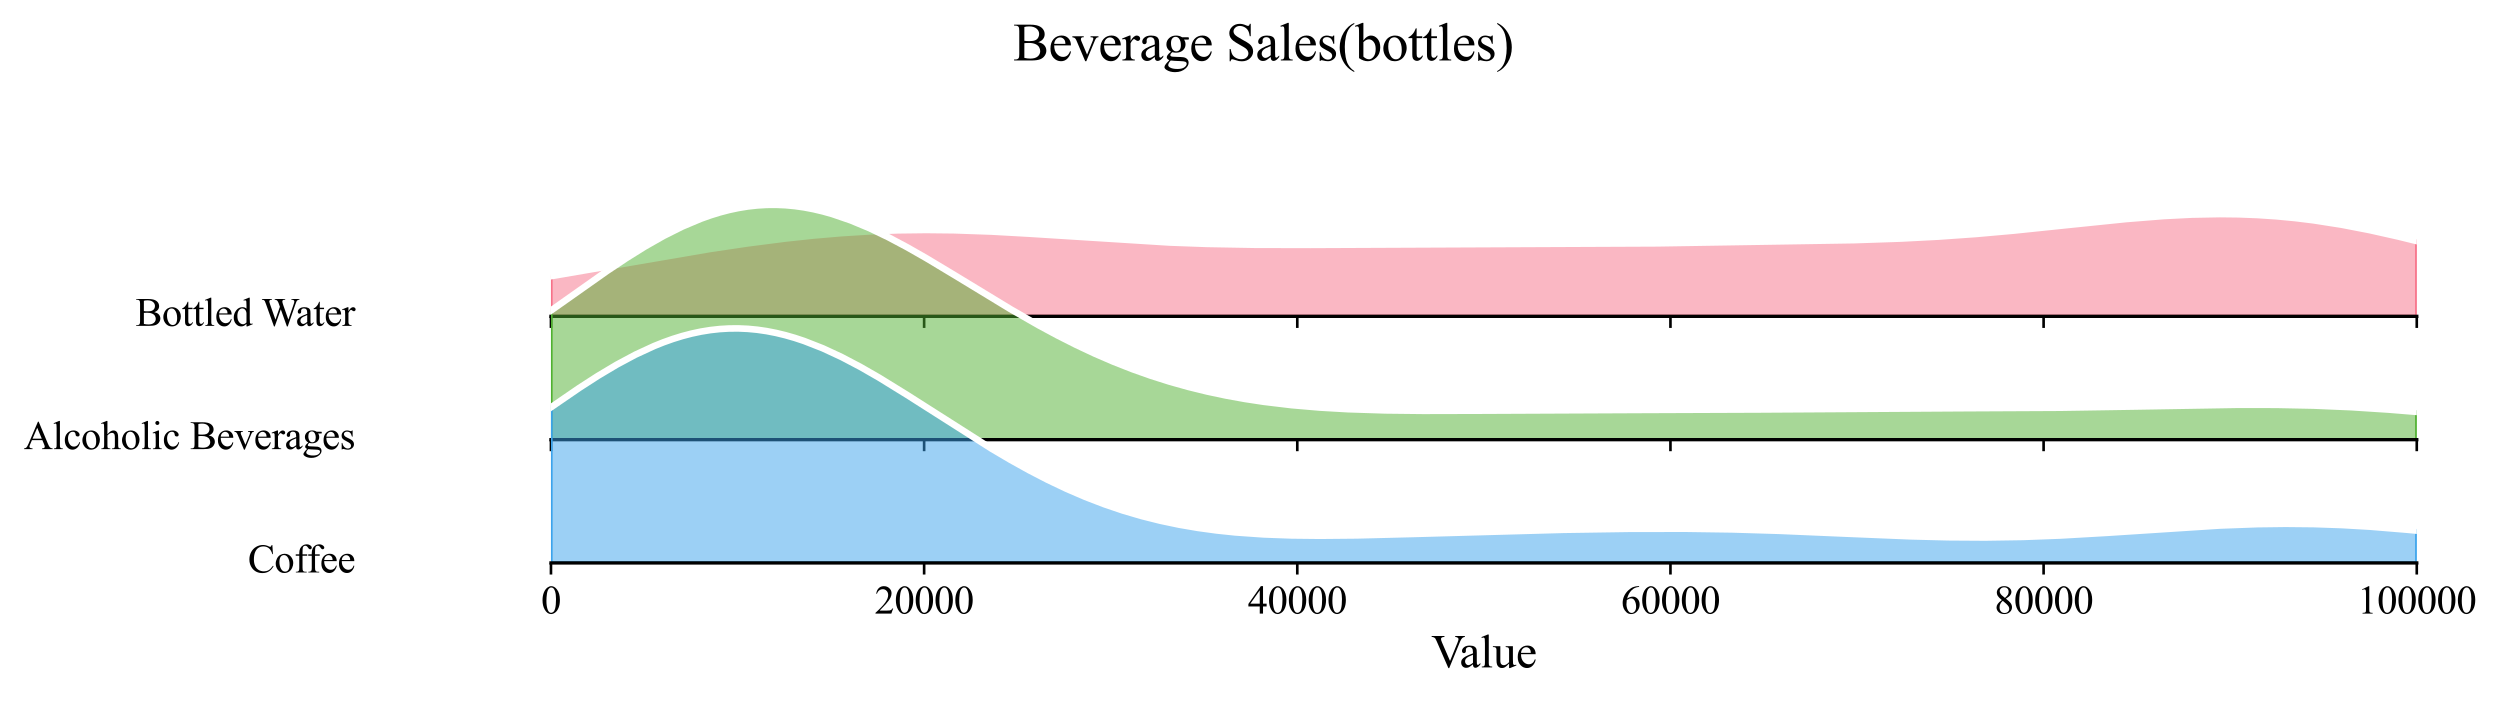 <?xml version="1.0" encoding="utf-8" standalone="no"?>
<!DOCTYPE svg PUBLIC "-//W3C//DTD SVG 1.1//EN"
  "http://www.w3.org/Graphics/SVG/1.1/DTD/svg11.dtd">
<svg xmlns:xlink="http://www.w3.org/1999/xlink" width="756.913pt" height="212.255pt" viewBox="0 0 756.913 212.255" xmlns="http://www.w3.org/2000/svg" version="1.1">
 <defs>
  <style type="text/css">*{stroke-linejoin: round; stroke-linecap: butt}</style>
 </defs>
 <g id="figure_1">
  <g id="patch_1">
   <path d="M 0 212.255 
L 756.913 212.255 
L 756.913 0 
L 0 0 
z
" style="fill: #ffffff"/>
  </g>
  <g id="axes_1">
   <g id="patch_2">
    <path d="M 166.814 95.78 
L 731.713 95.78 
L 731.713 21.12 
L 166.814 21.12 
L 166.814 95.78 
z
" style="fill: none; opacity: 0"/>
   </g>
   <g id="FillBetweenPolyCollection_1">
    <defs>
     <path id="m964d0883d8" d="M 166.814 -128.643 
L 166.814 -116.475 
L 169.653 -116.475 
L 172.491 -116.475 
L 175.33 -116.475 
L 178.169 -116.475 
L 181.007 -116.475 
L 183.846 -116.475 
L 186.685 -116.475 
L 189.523 -116.475 
L 192.362 -116.475 
L 195.201 -116.475 
L 198.039 -116.475 
L 200.878 -116.475 
L 203.717 -116.475 
L 206.555 -116.475 
L 209.394 -116.475 
L 212.233 -116.475 
L 215.072 -116.475 
L 217.91 -116.475 
L 220.749 -116.475 
L 223.588 -116.475 
L 226.426 -116.475 
L 229.265 -116.475 
L 232.104 -116.475 
L 234.942 -116.475 
L 237.781 -116.475 
L 240.62 -116.475 
L 243.458 -116.475 
L 246.297 -116.475 
L 249.136 -116.475 
L 251.975 -116.475 
L 254.813 -116.475 
L 257.652 -116.475 
L 260.491 -116.475 
L 263.329 -116.475 
L 266.168 -116.475 
L 269.007 -116.475 
L 271.845 -116.475 
L 274.684 -116.475 
L 277.523 -116.475 
L 280.361 -116.475 
L 283.2 -116.475 
L 286.039 -116.475 
L 288.878 -116.475 
L 291.716 -116.475 
L 294.555 -116.475 
L 297.394 -116.475 
L 300.232 -116.475 
L 303.071 -116.475 
L 305.91 -116.475 
L 308.748 -116.475 
L 311.587 -116.475 
L 314.426 -116.475 
L 317.264 -116.475 
L 320.103 -116.475 
L 322.942 -116.475 
L 325.781 -116.475 
L 328.619 -116.475 
L 331.458 -116.475 
L 334.297 -116.475 
L 337.135 -116.475 
L 339.974 -116.475 
L 342.813 -116.475 
L 345.651 -116.475 
L 348.49 -116.475 
L 351.329 -116.475 
L 354.167 -116.475 
L 357.006 -116.475 
L 359.845 -116.475 
L 362.683 -116.475 
L 365.522 -116.475 
L 368.361 -116.475 
L 371.2 -116.475 
L 374.038 -116.475 
L 376.877 -116.475 
L 379.716 -116.475 
L 382.554 -116.475 
L 385.393 -116.475 
L 388.232 -116.475 
L 391.07 -116.475 
L 393.909 -116.475 
L 396.748 -116.475 
L 399.586 -116.475 
L 402.425 -116.475 
L 405.264 -116.475 
L 408.103 -116.475 
L 410.941 -116.475 
L 413.78 -116.475 
L 416.619 -116.475 
L 419.457 -116.475 
L 422.296 -116.475 
L 425.135 -116.475 
L 427.973 -116.475 
L 430.812 -116.475 
L 433.651 -116.475 
L 436.489 -116.475 
L 439.328 -116.475 
L 442.167 -116.475 
L 445.006 -116.475 
L 447.844 -116.475 
L 450.683 -116.475 
L 453.522 -116.475 
L 456.36 -116.475 
L 459.199 -116.475 
L 462.038 -116.475 
L 464.876 -116.475 
L 467.715 -116.475 
L 470.554 -116.475 
L 473.392 -116.475 
L 476.231 -116.475 
L 479.07 -116.475 
L 481.909 -116.475 
L 484.747 -116.475 
L 487.586 -116.475 
L 490.425 -116.475 
L 493.263 -116.475 
L 496.102 -116.475 
L 498.941 -116.475 
L 501.779 -116.475 
L 504.618 -116.475 
L 507.457 -116.475 
L 510.295 -116.475 
L 513.134 -116.475 
L 515.973 -116.475 
L 518.812 -116.475 
L 521.65 -116.475 
L 524.489 -116.475 
L 527.328 -116.475 
L 530.166 -116.475 
L 533.005 -116.475 
L 535.844 -116.475 
L 538.682 -116.475 
L 541.521 -116.475 
L 544.36 -116.475 
L 547.198 -116.475 
L 550.037 -116.475 
L 552.876 -116.475 
L 555.714 -116.475 
L 558.553 -116.475 
L 561.392 -116.475 
L 564.231 -116.475 
L 567.069 -116.475 
L 569.908 -116.475 
L 572.747 -116.475 
L 575.585 -116.475 
L 578.424 -116.475 
L 581.263 -116.475 
L 584.101 -116.475 
L 586.94 -116.475 
L 589.779 -116.475 
L 592.617 -116.475 
L 595.456 -116.475 
L 598.295 -116.475 
L 601.134 -116.475 
L 603.972 -116.475 
L 606.811 -116.475 
L 609.65 -116.475 
L 612.488 -116.475 
L 615.327 -116.475 
L 618.166 -116.475 
L 621.004 -116.475 
L 623.843 -116.475 
L 626.682 -116.475 
L 629.52 -116.475 
L 632.359 -116.475 
L 635.198 -116.475 
L 638.037 -116.475 
L 640.875 -116.475 
L 643.714 -116.475 
L 646.553 -116.475 
L 649.391 -116.475 
L 652.23 -116.475 
L 655.069 -116.475 
L 657.907 -116.475 
L 660.746 -116.475 
L 663.585 -116.475 
L 666.423 -116.475 
L 669.262 -116.475 
L 672.101 -116.475 
L 674.94 -116.475 
L 677.778 -116.475 
L 680.617 -116.475 
L 683.456 -116.475 
L 686.294 -116.475 
L 689.133 -116.475 
L 691.972 -116.475 
L 694.81 -116.475 
L 697.649 -116.475 
L 700.488 -116.475 
L 703.326 -116.475 
L 706.165 -116.475 
L 709.004 -116.475 
L 711.842 -116.475 
L 714.681 -116.475 
L 717.52 -116.475 
L 720.359 -116.475 
L 723.197 -116.475 
L 726.036 -116.475 
L 728.875 -116.475 
L 731.713 -116.475 
L 731.713 -139.267 
L 731.713 -139.267 
L 728.875 -139.972 
L 726.036 -140.658 
L 723.197 -141.32 
L 720.359 -141.958 
L 717.52 -142.569 
L 714.681 -143.15 
L 711.842 -143.699 
L 709.004 -144.215 
L 706.165 -144.697 
L 703.326 -145.141 
L 700.488 -145.548 
L 697.649 -145.917 
L 694.81 -146.246 
L 691.972 -146.535 
L 689.133 -146.783 
L 686.294 -146.992 
L 683.456 -147.16 
L 680.617 -147.289 
L 677.778 -147.379 
L 674.94 -147.43 
L 672.101 -147.445 
L 669.262 -147.424 
L 666.423 -147.369 
L 663.585 -147.282 
L 660.746 -147.165 
L 657.907 -147.018 
L 655.069 -146.846 
L 652.23 -146.65 
L 649.391 -146.432 
L 646.553 -146.194 
L 643.714 -145.94 
L 640.875 -145.671 
L 638.037 -145.39 
L 635.198 -145.1 
L 632.359 -144.803 
L 629.52 -144.501 
L 626.682 -144.196 
L 623.843 -143.891 
L 621.004 -143.588 
L 618.166 -143.289 
L 615.327 -142.994 
L 612.488 -142.707 
L 609.65 -142.428 
L 606.811 -142.159 
L 603.972 -141.901 
L 601.134 -141.655 
L 598.295 -141.421 
L 595.456 -141.2 
L 592.617 -140.992 
L 589.779 -140.798 
L 586.94 -140.618 
L 584.101 -140.452 
L 581.263 -140.298 
L 578.424 -140.158 
L 575.585 -140.03 
L 572.747 -139.914 
L 569.908 -139.808 
L 567.069 -139.713 
L 564.231 -139.627 
L 561.392 -139.55 
L 558.553 -139.48 
L 555.714 -139.417 
L 552.876 -139.359 
L 550.037 -139.306 
L 547.198 -139.257 
L 544.36 -139.211 
L 541.521 -139.167 
L 538.682 -139.125 
L 535.844 -139.084 
L 533.005 -139.044 
L 530.166 -139.004 
L 527.328 -138.963 
L 524.489 -138.923 
L 521.65 -138.881 
L 518.812 -138.84 
L 515.973 -138.798 
L 513.134 -138.755 
L 510.295 -138.712 
L 507.457 -138.67 
L 504.618 -138.628 
L 501.779 -138.586 
L 498.941 -138.546 
L 496.102 -138.507 
L 493.263 -138.47 
L 490.425 -138.435 
L 487.586 -138.403 
L 484.747 -138.373 
L 481.909 -138.346 
L 479.07 -138.322 
L 476.231 -138.301 
L 473.392 -138.284 
L 470.554 -138.269 
L 467.715 -138.258 
L 464.876 -138.25 
L 462.038 -138.244 
L 459.199 -138.24 
L 456.36 -138.239 
L 453.522 -138.239 
L 450.683 -138.24 
L 447.844 -138.242 
L 445.006 -138.245 
L 442.167 -138.247 
L 439.328 -138.249 
L 436.489 -138.249 
L 433.651 -138.249 
L 430.812 -138.247 
L 427.973 -138.243 
L 425.135 -138.237 
L 422.296 -138.23 
L 419.457 -138.22 
L 416.619 -138.209 
L 413.78 -138.196 
L 410.941 -138.183 
L 408.103 -138.169 
L 405.264 -138.154 
L 402.425 -138.141 
L 399.586 -138.129 
L 396.748 -138.119 
L 393.909 -138.112 
L 391.07 -138.11 
L 388.232 -138.112 
L 385.393 -138.12 
L 382.554 -138.135 
L 379.716 -138.158 
L 376.877 -138.19 
L 374.038 -138.23 
L 371.2 -138.282 
L 368.361 -138.344 
L 365.522 -138.417 
L 362.683 -138.501 
L 359.845 -138.598 
L 357.006 -138.707 
L 354.167 -138.827 
L 351.329 -138.959 
L 348.49 -139.102 
L 345.651 -139.256 
L 342.813 -139.42 
L 339.974 -139.592 
L 337.135 -139.772 
L 334.297 -139.959 
L 331.458 -140.151 
L 328.619 -140.347 
L 325.781 -140.545 
L 322.942 -140.744 
L 320.103 -140.941 
L 317.264 -141.136 
L 314.426 -141.326 
L 311.587 -141.509 
L 308.748 -141.685 
L 305.91 -141.85 
L 303.071 -142.003 
L 300.232 -142.143 
L 297.394 -142.268 
L 294.555 -142.377 
L 291.716 -142.468 
L 288.878 -142.541 
L 286.039 -142.593 
L 283.2 -142.624 
L 280.361 -142.634 
L 277.523 -142.621 
L 274.684 -142.585 
L 271.845 -142.525 
L 269.007 -142.443 
L 266.168 -142.336 
L 263.329 -142.206 
L 260.491 -142.053 
L 257.652 -141.876 
L 254.813 -141.677 
L 251.975 -141.455 
L 249.136 -141.211 
L 246.297 -140.947 
L 243.458 -140.662 
L 240.62 -140.358 
L 237.781 -140.035 
L 234.942 -139.695 
L 232.104 -139.337 
L 229.265 -138.964 
L 226.426 -138.576 
L 223.588 -138.174 
L 220.749 -137.759 
L 217.91 -137.332 
L 215.072 -136.894 
L 212.233 -136.446 
L 209.394 -135.989 
L 206.555 -135.524 
L 203.717 -135.052 
L 200.878 -134.573 
L 198.039 -134.089 
L 195.201 -133.6 
L 192.362 -133.108 
L 189.523 -132.612 
L 186.685 -132.115 
L 183.846 -131.616 
L 181.007 -131.117 
L 178.169 -130.618 
L 175.33 -130.121 
L 172.491 -129.625 
L 169.653 -129.132 
L 166.814 -128.643 
z
" style="stroke: #f77189"/>
    </defs>
    <g clip-path="url(#p47e5406ed0)">
     <use xlink:href="#m964d0883d8" x="0" y="212.255" style="fill: #f77189; fill-opacity: 0.5; stroke: #f77189"/>
    </g>
   </g>
   <g id="matplotlib.axis_1">
    <g id="xtick_1">
     <g id="line2d_1">
      <defs>
       <path id="meda01d60e7" d="M 0 0 
L 0 3.5 
" style="stroke: #000000; stroke-width: 0.8"/>
      </defs>
      <g>
       <use xlink:href="#meda01d60e7" x="166.814" y="95.78" style="stroke: #000000; stroke-width: 0.8"/>
      </g>
     </g>
    </g>
    <g id="xtick_2">
     <g id="line2d_2">
      <g>
       <use xlink:href="#meda01d60e7" x="279.794" y="95.78" style="stroke: #000000; stroke-width: 0.8"/>
      </g>
     </g>
    </g>
    <g id="xtick_3">
     <g id="line2d_3">
      <g>
       <use xlink:href="#meda01d60e7" x="392.774" y="95.78" style="stroke: #000000; stroke-width: 0.8"/>
      </g>
     </g>
    </g>
    <g id="xtick_4">
     <g id="line2d_4">
      <g>
       <use xlink:href="#meda01d60e7" x="505.754" y="95.78" style="stroke: #000000; stroke-width: 0.8"/>
      </g>
     </g>
    </g>
    <g id="xtick_5">
     <g id="line2d_5">
      <g>
       <use xlink:href="#meda01d60e7" x="618.733" y="95.78" style="stroke: #000000; stroke-width: 0.8"/>
      </g>
     </g>
    </g>
    <g id="xtick_6">
     <g id="line2d_6">
      <g>
       <use xlink:href="#meda01d60e7" x="731.713" y="95.78" style="stroke: #000000; stroke-width: 0.8"/>
      </g>
     </g>
    </g>
   </g>
   <g id="matplotlib.axis_2"/>
   <g id="line2d_7">
    <path d="M 166.814 83.613 
L 215.072 75.361 
L 226.426 73.679 
L 237.781 72.22 
L 246.297 71.308 
L 254.813 70.579 
L 263.329 70.049 
L 271.845 69.73 
L 280.361 69.622 
L 288.878 69.715 
L 300.232 70.112 
L 311.587 70.746 
L 354.167 73.428 
L 365.522 73.839 
L 379.716 74.097 
L 396.748 74.136 
L 501.779 73.669 
L 561.392 72.705 
L 575.585 72.225 
L 586.94 71.637 
L 598.295 70.835 
L 609.65 69.827 
L 626.682 68.059 
L 643.714 66.316 
L 655.069 65.409 
L 663.585 64.973 
L 672.101 64.81 
L 677.778 64.877 
L 683.456 65.095 
L 689.133 65.472 
L 694.81 66.01 
L 700.488 66.707 
L 709.004 68.04 
L 717.52 69.687 
L 726.036 71.598 
L 731.713 72.989 
L 731.713 72.989 
" clip-path="url(#p47e5406ed0)" style="fill: none; stroke: #ffffff; stroke-width: 2; stroke-linecap: square"/>
   </g>
   <g id="line2d_8">
    <path d="M 166.814 95.78 
L 731.713 95.78 
" style="fill: none; stroke: #000000; stroke-linecap: square"/>
   </g>
   <g id="text_1">
    <g id="patch_3">
     <path d="M 37.067 105.19 
L 111.459 105.19 
L 111.459 86.37 
L 37.067 86.37 
z
" style="fill: #ffffff; opacity: 0.5"/>
    </g>
    <!-- Bottled Water -->
    <g transform="translate(41.027 98.663) scale(0.12 -0.12)">
     <defs>
      <path id="TimesNewRomanPSMT-42" d="M 2956 2163 
Q 3397 2069 3616 1863 
Q 3919 1575 3919 1159 
Q 3919 844 3719 555 
Q 3519 266 3170 133 
Q 2822 0 2106 0 
L 106 0 
L 106 116 
L 266 116 
Q 531 116 647 284 
Q 719 394 719 750 
L 719 3488 
Q 719 3881 628 3984 
Q 506 4122 266 4122 
L 106 4122 
L 106 4238 
L 1938 4238 
Q 2450 4238 2759 4163 
Q 3228 4050 3475 3764 
Q 3722 3478 3722 3106 
Q 3722 2788 3528 2536 
Q 3334 2284 2956 2163 
z
M 1319 2331 
Q 1434 2309 1582 2298 
Q 1731 2288 1909 2288 
Q 2366 2288 2595 2386 
Q 2825 2484 2947 2687 
Q 3069 2891 3069 3131 
Q 3069 3503 2766 3765 
Q 2463 4028 1881 4028 
Q 1569 4028 1319 3959 
L 1319 2331 
z
M 1319 306 
Q 1681 222 2034 222 
Q 2600 222 2897 476 
Q 3194 731 3194 1106 
Q 3194 1353 3059 1581 
Q 2925 1809 2622 1940 
Q 2319 2072 1872 2072 
Q 1678 2072 1540 2065 
Q 1403 2059 1319 2044 
L 1319 306 
z
" transform="scale(0.016)"/>
      <path id="TimesNewRomanPSMT-6f" d="M 1600 2947 
Q 2250 2947 2644 2453 
Q 2978 2031 2978 1484 
Q 2978 1100 2793 706 
Q 2609 313 2286 112 
Q 1963 -88 1566 -88 
Q 919 -88 538 428 
Q 216 863 216 1403 
Q 216 1797 411 2186 
Q 606 2575 925 2761 
Q 1244 2947 1600 2947 
z
M 1503 2744 
Q 1338 2744 1170 2645 
Q 1003 2547 900 2300 
Q 797 2053 797 1666 
Q 797 1041 1045 587 
Q 1294 134 1700 134 
Q 2003 134 2200 384 
Q 2397 634 2397 1244 
Q 2397 2006 2069 2444 
Q 1847 2744 1503 2744 
z
" transform="scale(0.016)"/>
      <path id="TimesNewRomanPSMT-74" d="M 1031 3803 
L 1031 2863 
L 1700 2863 
L 1700 2644 
L 1031 2644 
L 1031 788 
Q 1031 509 1111 412 
Q 1191 316 1316 316 
Q 1419 316 1516 380 
Q 1613 444 1666 569 
L 1788 569 
Q 1678 263 1478 108 
Q 1278 -47 1066 -47 
Q 922 -47 784 33 
Q 647 113 581 261 
Q 516 409 516 719 
L 516 2644 
L 63 2644 
L 63 2747 
Q 234 2816 414 2980 
Q 594 3144 734 3369 
Q 806 3488 934 3803 
L 1031 3803 
z
" transform="scale(0.016)"/>
      <path id="TimesNewRomanPSMT-6c" d="M 1184 4444 
L 1184 647 
Q 1184 378 1223 290 
Q 1263 203 1344 158 
Q 1425 113 1647 113 
L 1647 0 
L 244 0 
L 244 113 
Q 441 113 512 153 
Q 584 194 625 287 
Q 666 381 666 647 
L 666 3247 
Q 666 3731 644 3842 
Q 622 3953 573 3993 
Q 525 4034 450 4034 
Q 369 4034 244 3984 
L 191 4094 
L 1044 4444 
L 1184 4444 
z
" transform="scale(0.016)"/>
      <path id="TimesNewRomanPSMT-65" d="M 681 1784 
Q 678 1147 991 784 
Q 1303 422 1725 422 
Q 2006 422 2214 576 
Q 2422 731 2563 1106 
L 2659 1044 
Q 2594 616 2278 264 
Q 1963 -88 1488 -88 
Q 972 -88 605 314 
Q 238 716 238 1394 
Q 238 2128 614 2539 
Q 991 2950 1559 2950 
Q 2041 2950 2350 2633 
Q 2659 2316 2659 1784 
L 681 1784 
z
M 681 1966 
L 2006 1966 
Q 1991 2241 1941 2353 
Q 1863 2528 1708 2628 
Q 1553 2728 1384 2728 
Q 1125 2728 920 2526 
Q 716 2325 681 1966 
z
" transform="scale(0.016)"/>
      <path id="TimesNewRomanPSMT-64" d="M 2222 322 
Q 2013 103 1813 7 
Q 1613 -88 1381 -88 
Q 913 -88 563 304 
Q 213 697 213 1313 
Q 213 1928 600 2439 
Q 988 2950 1597 2950 
Q 1975 2950 2222 2709 
L 2222 3238 
Q 2222 3728 2198 3840 
Q 2175 3953 2125 3993 
Q 2075 4034 2000 4034 
Q 1919 4034 1784 3984 
L 1744 4094 
L 2597 4444 
L 2738 4444 
L 2738 1134 
Q 2738 631 2761 520 
Q 2784 409 2836 365 
Q 2888 322 2956 322 
Q 3041 322 3181 375 
L 3216 266 
L 2366 -88 
L 2222 -88 
L 2222 322 
z
M 2222 541 
L 2222 2016 
Q 2203 2228 2109 2403 
Q 2016 2578 1861 2667 
Q 1706 2756 1559 2756 
Q 1284 2756 1069 2509 
Q 784 2184 784 1559 
Q 784 928 1059 592 
Q 1334 256 1672 256 
Q 1956 256 2222 541 
z
" transform="scale(0.016)"/>
      <path id="TimesNewRomanPSMT-20" transform="scale(0.016)"/>
      <path id="TimesNewRomanPSMT-57" d="M 5991 4238 
L 5991 4122 
Q 5825 4122 5722 4062 
Q 5619 4003 5525 3841 
Q 5463 3731 5328 3319 
L 4147 -97 
L 4022 -97 
L 3056 2613 
L 2097 -97 
L 1984 -97 
L 725 3422 
Q 584 3816 547 3888 
Q 484 4006 376 4064 
Q 269 4122 84 4122 
L 84 4238 
L 1653 4238 
L 1653 4122 
L 1578 4122 
Q 1413 4122 1325 4047 
Q 1238 3972 1238 3866 
Q 1238 3756 1375 3363 
L 2209 984 
L 2913 3006 
L 2788 3363 
L 2688 3647 
Q 2622 3803 2541 3922 
Q 2500 3981 2441 4022 
Q 2363 4078 2284 4103 
Q 2225 4122 2097 4122 
L 2097 4238 
L 3747 4238 
L 3747 4122 
L 3634 4122 
Q 3459 4122 3378 4047 
Q 3297 3972 3297 3844 
Q 3297 3684 3438 3288 
L 4250 984 
L 5056 3319 
Q 5194 3706 5194 3856 
Q 5194 3928 5148 3990 
Q 5103 4053 5034 4078 
Q 4916 4122 4725 4122 
L 4725 4238 
L 5991 4238 
z
" transform="scale(0.016)"/>
      <path id="TimesNewRomanPSMT-61" d="M 1822 413 
Q 1381 72 1269 19 
Q 1100 -59 909 -59 
Q 613 -59 420 144 
Q 228 347 228 678 
Q 228 888 322 1041 
Q 450 1253 767 1440 
Q 1084 1628 1822 1897 
L 1822 2009 
Q 1822 2438 1686 2597 
Q 1550 2756 1291 2756 
Q 1094 2756 978 2650 
Q 859 2544 859 2406 
L 866 2225 
Q 866 2081 792 2003 
Q 719 1925 600 1925 
Q 484 1925 411 2006 
Q 338 2088 338 2228 
Q 338 2497 613 2722 
Q 888 2947 1384 2947 
Q 1766 2947 2009 2819 
Q 2194 2722 2281 2516 
Q 2338 2381 2338 1966 
L 2338 994 
Q 2338 584 2353 492 
Q 2369 400 2405 369 
Q 2441 338 2488 338 
Q 2538 338 2575 359 
Q 2641 400 2828 588 
L 2828 413 
Q 2478 -56 2159 -56 
Q 2006 -56 1915 50 
Q 1825 156 1822 413 
z
M 1822 616 
L 1822 1706 
Q 1350 1519 1213 1441 
Q 966 1303 859 1153 
Q 753 1003 753 825 
Q 753 600 887 451 
Q 1022 303 1197 303 
Q 1434 303 1822 616 
z
" transform="scale(0.016)"/>
      <path id="TimesNewRomanPSMT-72" d="M 1038 2947 
L 1038 2303 
Q 1397 2947 1775 2947 
Q 1947 2947 2059 2842 
Q 2172 2738 2172 2600 
Q 2172 2478 2090 2393 
Q 2009 2309 1897 2309 
Q 1788 2309 1652 2417 
Q 1516 2525 1450 2525 
Q 1394 2525 1328 2463 
Q 1188 2334 1038 2041 
L 1038 669 
Q 1038 431 1097 309 
Q 1138 225 1241 169 
Q 1344 113 1538 113 
L 1538 0 
L 72 0 
L 72 113 
Q 291 113 397 181 
Q 475 231 506 341 
Q 522 394 522 644 
L 522 1753 
Q 522 2253 501 2348 
Q 481 2444 426 2487 
Q 372 2531 291 2531 
Q 194 2531 72 2484 
L 41 2597 
L 906 2947 
L 1038 2947 
z
" transform="scale(0.016)"/>
     </defs>
     <use xlink:href="#TimesNewRomanPSMT-42"/>
     <use xlink:href="#TimesNewRomanPSMT-6f" transform="translate(66.699 0)"/>
     <use xlink:href="#TimesNewRomanPSMT-74" transform="translate(116.699 0)"/>
     <use xlink:href="#TimesNewRomanPSMT-74" transform="translate(144.482 0)"/>
     <use xlink:href="#TimesNewRomanPSMT-6c" transform="translate(172.266 0)"/>
     <use xlink:href="#TimesNewRomanPSMT-65" transform="translate(200.049 0)"/>
     <use xlink:href="#TimesNewRomanPSMT-64" transform="translate(244.434 0)"/>
     <use xlink:href="#TimesNewRomanPSMT-20" transform="translate(294.434 0)"/>
     <use xlink:href="#TimesNewRomanPSMT-57" transform="translate(317.684 0)"/>
     <use xlink:href="#TimesNewRomanPSMT-61" transform="translate(404.068 0)"/>
     <use xlink:href="#TimesNewRomanPSMT-74" transform="translate(448.453 0)"/>
     <use xlink:href="#TimesNewRomanPSMT-65" transform="translate(476.236 0)"/>
     <use xlink:href="#TimesNewRomanPSMT-72" transform="translate(520.621 0)"/>
    </g>
   </g>
  </g>
  <g id="axes_2">
   <g id="patch_4">
    <path d="M 166.814 133.11 
L 731.713 133.11 
L 731.713 58.45 
L 166.814 58.45 
L 166.814 133.11 
z
" style="fill: none; opacity: 0"/>
   </g>
   <g id="FillBetweenPolyCollection_2">
    <defs>
     <path id="m629821abc2" d="M 166.814 -118.228 
L 166.814 -79.145 
L 169.653 -79.145 
L 172.491 -79.145 
L 175.33 -79.145 
L 178.169 -79.145 
L 181.007 -79.145 
L 183.846 -79.145 
L 186.685 -79.145 
L 189.523 -79.145 
L 192.362 -79.145 
L 195.201 -79.145 
L 198.039 -79.145 
L 200.878 -79.145 
L 203.717 -79.145 
L 206.555 -79.145 
L 209.394 -79.145 
L 212.233 -79.145 
L 215.072 -79.145 
L 217.91 -79.145 
L 220.749 -79.145 
L 223.588 -79.145 
L 226.426 -79.145 
L 229.265 -79.145 
L 232.104 -79.145 
L 234.942 -79.145 
L 237.781 -79.145 
L 240.62 -79.145 
L 243.458 -79.145 
L 246.297 -79.145 
L 249.136 -79.145 
L 251.975 -79.145 
L 254.813 -79.145 
L 257.652 -79.145 
L 260.491 -79.145 
L 263.329 -79.145 
L 266.168 -79.145 
L 269.007 -79.145 
L 271.845 -79.145 
L 274.684 -79.145 
L 277.523 -79.145 
L 280.361 -79.145 
L 283.2 -79.145 
L 286.039 -79.145 
L 288.878 -79.145 
L 291.716 -79.145 
L 294.555 -79.145 
L 297.394 -79.145 
L 300.232 -79.145 
L 303.071 -79.145 
L 305.91 -79.145 
L 308.748 -79.145 
L 311.587 -79.145 
L 314.426 -79.145 
L 317.264 -79.145 
L 320.103 -79.145 
L 322.942 -79.145 
L 325.781 -79.145 
L 328.619 -79.145 
L 331.458 -79.145 
L 334.297 -79.145 
L 337.135 -79.145 
L 339.974 -79.145 
L 342.813 -79.145 
L 345.651 -79.145 
L 348.49 -79.145 
L 351.329 -79.145 
L 354.167 -79.145 
L 357.006 -79.145 
L 359.845 -79.145 
L 362.683 -79.145 
L 365.522 -79.145 
L 368.361 -79.145 
L 371.2 -79.145 
L 374.038 -79.145 
L 376.877 -79.145 
L 379.716 -79.145 
L 382.554 -79.145 
L 385.393 -79.145 
L 388.232 -79.145 
L 391.07 -79.145 
L 393.909 -79.145 
L 396.748 -79.145 
L 399.586 -79.145 
L 402.425 -79.145 
L 405.264 -79.145 
L 408.103 -79.145 
L 410.941 -79.145 
L 413.78 -79.145 
L 416.619 -79.145 
L 419.457 -79.145 
L 422.296 -79.145 
L 425.135 -79.145 
L 427.973 -79.145 
L 430.812 -79.145 
L 433.651 -79.145 
L 436.489 -79.145 
L 439.328 -79.145 
L 442.167 -79.145 
L 445.006 -79.145 
L 447.844 -79.145 
L 450.683 -79.145 
L 453.522 -79.145 
L 456.36 -79.145 
L 459.199 -79.145 
L 462.038 -79.145 
L 464.876 -79.145 
L 467.715 -79.145 
L 470.554 -79.145 
L 473.392 -79.145 
L 476.231 -79.145 
L 479.07 -79.145 
L 481.909 -79.145 
L 484.747 -79.145 
L 487.586 -79.145 
L 490.425 -79.145 
L 493.263 -79.145 
L 496.102 -79.145 
L 498.941 -79.145 
L 501.779 -79.145 
L 504.618 -79.145 
L 507.457 -79.145 
L 510.295 -79.145 
L 513.134 -79.145 
L 515.973 -79.145 
L 518.812 -79.145 
L 521.65 -79.145 
L 524.489 -79.145 
L 527.328 -79.145 
L 530.166 -79.145 
L 533.005 -79.145 
L 535.844 -79.145 
L 538.682 -79.145 
L 541.521 -79.145 
L 544.36 -79.145 
L 547.198 -79.145 
L 550.037 -79.145 
L 552.876 -79.145 
L 555.714 -79.145 
L 558.553 -79.145 
L 561.392 -79.145 
L 564.231 -79.145 
L 567.069 -79.145 
L 569.908 -79.145 
L 572.747 -79.145 
L 575.585 -79.145 
L 578.424 -79.145 
L 581.263 -79.145 
L 584.101 -79.145 
L 586.94 -79.145 
L 589.779 -79.145 
L 592.617 -79.145 
L 595.456 -79.145 
L 598.295 -79.145 
L 601.134 -79.145 
L 603.972 -79.145 
L 606.811 -79.145 
L 609.65 -79.145 
L 612.488 -79.145 
L 615.327 -79.145 
L 618.166 -79.145 
L 621.004 -79.145 
L 623.843 -79.145 
L 626.682 -79.145 
L 629.52 -79.145 
L 632.359 -79.145 
L 635.198 -79.145 
L 638.037 -79.145 
L 640.875 -79.145 
L 643.714 -79.145 
L 646.553 -79.145 
L 649.391 -79.145 
L 652.23 -79.145 
L 655.069 -79.145 
L 657.907 -79.145 
L 660.746 -79.145 
L 663.585 -79.145 
L 666.423 -79.145 
L 669.262 -79.145 
L 672.101 -79.145 
L 674.94 -79.145 
L 677.778 -79.145 
L 680.617 -79.145 
L 683.456 -79.145 
L 686.294 -79.145 
L 689.133 -79.145 
L 691.972 -79.145 
L 694.81 -79.145 
L 697.649 -79.145 
L 700.488 -79.145 
L 703.326 -79.145 
L 706.165 -79.145 
L 709.004 -79.145 
L 711.842 -79.145 
L 714.681 -79.145 
L 717.52 -79.145 
L 720.359 -79.145 
L 723.197 -79.145 
L 726.036 -79.145 
L 728.875 -79.145 
L 731.713 -79.145 
L 731.713 -87.55 
L 731.713 -87.55 
L 728.875 -87.794 
L 726.036 -88.025 
L 723.197 -88.244 
L 720.359 -88.45 
L 717.52 -88.641 
L 714.681 -88.817 
L 711.842 -88.977 
L 709.004 -89.122 
L 706.165 -89.251 
L 703.326 -89.364 
L 700.488 -89.46 
L 697.649 -89.541 
L 694.81 -89.607 
L 691.972 -89.658 
L 689.133 -89.694 
L 686.294 -89.717 
L 683.456 -89.727 
L 680.617 -89.726 
L 677.778 -89.713 
L 674.94 -89.691 
L 672.101 -89.66 
L 669.262 -89.621 
L 666.423 -89.577 
L 663.585 -89.527 
L 660.746 -89.473 
L 657.907 -89.416 
L 655.069 -89.357 
L 652.23 -89.298 
L 649.391 -89.238 
L 646.553 -89.179 
L 643.714 -89.123 
L 640.875 -89.068 
L 638.037 -89.017 
L 635.198 -88.969 
L 632.359 -88.924 
L 629.52 -88.884 
L 626.682 -88.848 
L 623.843 -88.816 
L 621.004 -88.788 
L 618.166 -88.764 
L 615.327 -88.744 
L 612.488 -88.727 
L 609.65 -88.713 
L 606.811 -88.702 
L 603.972 -88.693 
L 601.134 -88.685 
L 598.295 -88.679 
L 595.456 -88.673 
L 592.617 -88.668 
L 589.779 -88.662 
L 586.94 -88.656 
L 584.101 -88.648 
L 581.263 -88.64 
L 578.424 -88.629 
L 575.585 -88.617 
L 572.747 -88.603 
L 569.908 -88.588 
L 567.069 -88.57 
L 564.231 -88.55 
L 561.392 -88.529 
L 558.553 -88.506 
L 555.714 -88.482 
L 552.876 -88.457 
L 550.037 -88.432 
L 547.198 -88.406 
L 544.36 -88.38 
L 541.521 -88.354 
L 538.682 -88.33 
L 535.844 -88.306 
L 533.005 -88.283 
L 530.166 -88.262 
L 527.328 -88.242 
L 524.489 -88.225 
L 521.65 -88.209 
L 518.812 -88.195 
L 515.973 -88.183 
L 513.134 -88.173 
L 510.295 -88.164 
L 507.457 -88.157 
L 504.618 -88.152 
L 501.779 -88.147 
L 498.941 -88.143 
L 496.102 -88.139 
L 493.263 -88.135 
L 490.425 -88.131 
L 487.586 -88.126 
L 484.747 -88.12 
L 481.909 -88.113 
L 479.07 -88.105 
L 476.231 -88.095 
L 473.392 -88.083 
L 470.554 -88.069 
L 467.715 -88.054 
L 464.876 -88.037 
L 462.038 -88.018 
L 459.199 -87.999 
L 456.36 -87.978 
L 453.522 -87.957 
L 450.683 -87.937 
L 447.844 -87.918 
L 445.006 -87.9 
L 442.167 -87.886 
L 439.328 -87.875 
L 436.489 -87.868 
L 433.651 -87.868 
L 430.812 -87.875 
L 427.973 -87.891 
L 425.135 -87.917 
L 422.296 -87.954 
L 419.457 -88.004 
L 416.619 -88.069 
L 413.78 -88.151 
L 410.941 -88.25 
L 408.103 -88.369 
L 405.264 -88.509 
L 402.425 -88.672 
L 399.586 -88.86 
L 396.748 -89.075 
L 393.909 -89.319 
L 391.07 -89.593 
L 388.232 -89.898 
L 385.393 -90.238 
L 382.554 -90.613 
L 379.716 -91.026 
L 376.877 -91.478 
L 374.038 -91.97 
L 371.2 -92.505 
L 368.361 -93.084 
L 365.522 -93.709 
L 362.683 -94.38 
L 359.845 -95.1 
L 357.006 -95.87 
L 354.167 -96.691 
L 351.329 -97.564 
L 348.49 -98.49 
L 345.651 -99.47 
L 342.813 -100.504 
L 339.974 -101.594 
L 337.135 -102.738 
L 334.297 -103.937 
L 331.458 -105.191 
L 328.619 -106.498 
L 325.781 -107.858 
L 322.942 -109.269 
L 320.103 -110.73 
L 317.264 -112.237 
L 314.426 -113.789 
L 311.587 -115.381 
L 308.748 -117.011 
L 305.91 -118.673 
L 303.071 -120.363 
L 300.232 -122.076 
L 297.394 -123.805 
L 294.555 -125.544 
L 291.716 -127.287 
L 288.878 -129.026 
L 286.039 -130.753 
L 283.2 -132.46 
L 280.361 -134.139 
L 277.523 -135.782 
L 274.684 -137.379 
L 271.845 -138.921 
L 269.007 -140.4 
L 266.168 -141.806 
L 263.329 -143.131 
L 260.491 -144.366 
L 257.652 -145.503 
L 254.813 -146.534 
L 251.975 -147.452 
L 249.136 -148.25 
L 246.297 -148.921 
L 243.458 -149.462 
L 240.62 -149.865 
L 237.781 -150.129 
L 234.942 -150.25 
L 232.104 -150.226 
L 229.265 -150.056 
L 226.426 -149.741 
L 223.588 -149.28 
L 220.749 -148.677 
L 217.91 -147.933 
L 215.072 -147.054 
L 212.233 -146.042 
L 209.394 -144.905 
L 206.555 -143.648 
L 203.717 -142.278 
L 200.878 -140.803 
L 198.039 -139.232 
L 195.201 -137.572 
L 192.362 -135.834 
L 189.523 -134.026 
L 186.685 -132.159 
L 183.846 -130.241 
L 181.007 -128.284 
L 178.169 -126.296 
L 175.33 -124.287 
L 172.491 -122.267 
L 169.653 -120.244 
L 166.814 -118.228 
z
" style="stroke: #50b131"/>
    </defs>
    <g clip-path="url(#p0c9e02af97)">
     <use xlink:href="#m629821abc2" x="0" y="212.255" style="fill: #50b131; fill-opacity: 0.5; stroke: #50b131"/>
    </g>
   </g>
   <g id="matplotlib.axis_3">
    <g id="xtick_7">
     <g id="line2d_9">
      <g>
       <use xlink:href="#meda01d60e7" x="166.814" y="133.11" style="stroke: #000000; stroke-width: 0.8"/>
      </g>
     </g>
    </g>
    <g id="xtick_8">
     <g id="line2d_10">
      <g>
       <use xlink:href="#meda01d60e7" x="279.794" y="133.11" style="stroke: #000000; stroke-width: 0.8"/>
      </g>
     </g>
    </g>
    <g id="xtick_9">
     <g id="line2d_11">
      <g>
       <use xlink:href="#meda01d60e7" x="392.774" y="133.11" style="stroke: #000000; stroke-width: 0.8"/>
      </g>
     </g>
    </g>
    <g id="xtick_10">
     <g id="line2d_12">
      <g>
       <use xlink:href="#meda01d60e7" x="505.754" y="133.11" style="stroke: #000000; stroke-width: 0.8"/>
      </g>
     </g>
    </g>
    <g id="xtick_11">
     <g id="line2d_13">
      <g>
       <use xlink:href="#meda01d60e7" x="618.733" y="133.11" style="stroke: #000000; stroke-width: 0.8"/>
      </g>
     </g>
    </g>
    <g id="xtick_12">
     <g id="line2d_14">
      <g>
       <use xlink:href="#meda01d60e7" x="731.713" y="133.11" style="stroke: #000000; stroke-width: 0.8"/>
      </g>
     </g>
    </g>
   </g>
   <g id="matplotlib.axis_4"/>
   <g id="line2d_15">
    <path d="M 166.814 94.028 
L 183.846 82.014 
L 189.523 78.229 
L 195.201 74.683 
L 200.878 71.452 
L 206.555 68.608 
L 212.233 66.213 
L 215.072 65.202 
L 217.91 64.322 
L 220.749 63.578 
L 223.588 62.975 
L 226.426 62.514 
L 229.265 62.199 
L 232.104 62.029 
L 234.942 62.005 
L 237.781 62.126 
L 240.62 62.39 
L 243.458 62.794 
L 246.297 63.334 
L 249.136 64.005 
L 251.975 64.803 
L 257.652 66.752 
L 263.329 69.124 
L 269.007 71.856 
L 274.684 74.877 
L 280.361 78.116 
L 288.878 83.23 
L 305.91 93.582 
L 314.426 98.466 
L 320.103 101.525 
L 325.781 104.397 
L 331.458 107.065 
L 337.135 109.518 
L 342.813 111.751 
L 348.49 113.765 
L 354.167 115.564 
L 359.845 117.155 
L 365.522 118.547 
L 371.2 119.75 
L 376.877 120.777 
L 382.554 121.642 
L 391.07 122.663 
L 399.586 123.395 
L 408.103 123.887 
L 419.457 124.251 
L 430.812 124.38 
L 447.844 124.338 
L 496.102 124.116 
L 533.005 123.972 
L 595.456 123.582 
L 623.843 123.439 
L 646.553 123.076 
L 677.778 122.542 
L 689.133 122.561 
L 700.488 122.795 
L 711.842 123.278 
L 723.197 124.011 
L 731.713 124.705 
L 731.713 124.705 
" clip-path="url(#p0c9e02af97)" style="fill: none; stroke: #ffffff; stroke-width: 2; stroke-linecap: square"/>
   </g>
   <g id="line2d_16">
    <path d="M 166.814 133.11 
L 731.713 133.11 
" style="fill: none; stroke: #000000; stroke-linecap: square"/>
   </g>
   <g id="text_2">
    <g id="patch_5">
     <path d="M 3.24 142.531 
L 111.459 142.531 
L 111.459 123.689 
L 3.24 123.689 
z
" style="fill: #ffffff; opacity: 0.5"/>
    </g>
    <!-- Alcoholic Beverages -->
    <g transform="translate(7.2 135.982) scale(0.12 -0.12)">
     <defs>
      <path id="TimesNewRomanPSMT-41" d="M 2928 1419 
L 1288 1419 
L 1000 750 
Q 894 503 894 381 
Q 894 284 986 211 
Q 1078 138 1384 116 
L 1384 0 
L 50 0 
L 50 116 
Q 316 163 394 238 
Q 553 388 747 847 
L 2238 4334 
L 2347 4334 
L 3822 809 
Q 4000 384 4145 257 
Q 4291 131 4550 116 
L 4550 0 
L 2878 0 
L 2878 116 
Q 3131 128 3220 200 
Q 3309 272 3309 375 
Q 3309 513 3184 809 
L 2928 1419 
z
M 2841 1650 
L 2122 3363 
L 1384 1650 
L 2841 1650 
z
" transform="scale(0.016)"/>
      <path id="TimesNewRomanPSMT-63" d="M 2631 1088 
Q 2516 522 2178 217 
Q 1841 -88 1431 -88 
Q 944 -88 581 321 
Q 219 731 219 1428 
Q 219 2103 620 2525 
Q 1022 2947 1584 2947 
Q 2006 2947 2278 2723 
Q 2550 2500 2550 2259 
Q 2550 2141 2473 2067 
Q 2397 1994 2259 1994 
Q 2075 1994 1981 2113 
Q 1928 2178 1911 2362 
Q 1894 2547 1784 2644 
Q 1675 2738 1481 2738 
Q 1169 2738 978 2506 
Q 725 2200 725 1697 
Q 725 1184 976 792 
Q 1228 400 1656 400 
Q 1963 400 2206 609 
Q 2378 753 2541 1131 
L 2631 1088 
z
" transform="scale(0.016)"/>
      <path id="TimesNewRomanPSMT-68" d="M 1041 4444 
L 1041 2350 
Q 1388 2731 1591 2839 
Q 1794 2947 1997 2947 
Q 2241 2947 2416 2812 
Q 2591 2678 2675 2391 
Q 2734 2191 2734 1659 
L 2734 647 
Q 2734 375 2778 275 
Q 2809 200 2884 156 
Q 2959 113 3159 113 
L 3159 0 
L 1753 0 
L 1753 113 
L 1819 113 
Q 2019 113 2097 173 
Q 2175 234 2206 353 
Q 2216 403 2216 647 
L 2216 1659 
Q 2216 2128 2167 2275 
Q 2119 2422 2012 2495 
Q 1906 2569 1756 2569 
Q 1603 2569 1437 2487 
Q 1272 2406 1041 2159 
L 1041 647 
Q 1041 353 1073 281 
Q 1106 209 1195 161 
Q 1284 113 1503 113 
L 1503 0 
L 84 0 
L 84 113 
Q 275 113 384 172 
Q 447 203 484 290 
Q 522 378 522 647 
L 522 3238 
Q 522 3728 498 3840 
Q 475 3953 426 3993 
Q 378 4034 297 4034 
Q 231 4034 84 3984 
L 41 4094 
L 897 4444 
L 1041 4444 
z
" transform="scale(0.016)"/>
      <path id="TimesNewRomanPSMT-69" d="M 928 4444 
Q 1059 4444 1151 4351 
Q 1244 4259 1244 4128 
Q 1244 3997 1151 3903 
Q 1059 3809 928 3809 
Q 797 3809 703 3903 
Q 609 3997 609 4128 
Q 609 4259 701 4351 
Q 794 4444 928 4444 
z
M 1188 2947 
L 1188 647 
Q 1188 378 1227 289 
Q 1266 200 1342 156 
Q 1419 113 1622 113 
L 1622 0 
L 231 0 
L 231 113 
Q 441 113 512 153 
Q 584 194 626 287 
Q 669 381 669 647 
L 669 1750 
Q 669 2216 641 2353 
Q 619 2453 572 2492 
Q 525 2531 444 2531 
Q 356 2531 231 2484 
L 188 2597 
L 1050 2947 
L 1188 2947 
z
" transform="scale(0.016)"/>
      <path id="TimesNewRomanPSMT-76" d="M 53 2863 
L 1400 2863 
L 1400 2747 
L 1313 2747 
Q 1191 2747 1127 2687 
Q 1063 2628 1063 2528 
Q 1063 2419 1128 2269 
L 1794 688 
L 2463 2328 
Q 2534 2503 2534 2594 
Q 2534 2638 2509 2666 
Q 2475 2713 2422 2730 
Q 2369 2747 2206 2747 
L 2206 2863 
L 3141 2863 
L 3141 2747 
Q 2978 2734 2916 2681 
Q 2806 2588 2719 2369 
L 1703 -88 
L 1575 -88 
L 553 2328 
Q 484 2497 421 2570 
Q 359 2644 263 2694 
Q 209 2722 53 2747 
L 53 2863 
z
" transform="scale(0.016)"/>
      <path id="TimesNewRomanPSMT-67" d="M 966 1044 
Q 703 1172 562 1401 
Q 422 1631 422 1909 
Q 422 2334 742 2640 
Q 1063 2947 1563 2947 
Q 1972 2947 2272 2747 
L 2878 2747 
Q 3013 2747 3034 2739 
Q 3056 2731 3066 2713 
Q 3084 2684 3084 2613 
Q 3084 2531 3069 2500 
Q 3059 2484 3036 2475 
Q 3013 2466 2878 2466 
L 2506 2466 
Q 2681 2241 2681 1891 
Q 2681 1491 2375 1206 
Q 2069 922 1553 922 
Q 1341 922 1119 984 
Q 981 866 932 777 
Q 884 688 884 625 
Q 884 572 936 522 
Q 988 472 1138 450 
Q 1225 438 1575 428 
Q 2219 413 2409 384 
Q 2700 344 2873 169 
Q 3047 -6 3047 -263 
Q 3047 -616 2716 -925 
Q 2228 -1381 1444 -1381 
Q 841 -1381 425 -1109 
Q 191 -953 191 -784 
Q 191 -709 225 -634 
Q 278 -519 444 -313 
Q 466 -284 763 25 
Q 600 122 533 198 
Q 466 275 466 372 
Q 466 481 555 628 
Q 644 775 966 1044 
z
M 1509 2797 
Q 1278 2797 1122 2612 
Q 966 2428 966 2047 
Q 966 1553 1178 1281 
Q 1341 1075 1591 1075 
Q 1828 1075 1981 1253 
Q 2134 1431 2134 1813 
Q 2134 2309 1919 2591 
Q 1759 2797 1509 2797 
z
M 934 0 
Q 788 -159 713 -296 
Q 638 -434 638 -550 
Q 638 -700 819 -813 
Q 1131 -1006 1722 -1006 
Q 2284 -1006 2551 -807 
Q 2819 -609 2819 -384 
Q 2819 -222 2659 -153 
Q 2497 -84 2016 -72 
Q 1313 -53 934 0 
z
" transform="scale(0.016)"/>
      <path id="TimesNewRomanPSMT-73" d="M 2050 2947 
L 2050 1972 
L 1947 1972 
Q 1828 2431 1642 2597 
Q 1456 2763 1169 2763 
Q 950 2763 815 2647 
Q 681 2531 681 2391 
Q 681 2216 781 2091 
Q 878 1963 1175 1819 
L 1631 1597 
Q 2266 1288 2266 781 
Q 2266 391 1970 151 
Q 1675 -88 1309 -88 
Q 1047 -88 709 6 
Q 606 38 541 38 
Q 469 38 428 -44 
L 325 -44 
L 325 978 
L 428 978 
Q 516 541 762 319 
Q 1009 97 1316 97 
Q 1531 97 1667 223 
Q 1803 350 1803 528 
Q 1803 744 1651 891 
Q 1500 1038 1047 1263 
Q 594 1488 453 1669 
Q 313 1847 313 2119 
Q 313 2472 555 2709 
Q 797 2947 1181 2947 
Q 1350 2947 1591 2875 
Q 1750 2828 1803 2828 
Q 1853 2828 1881 2850 
Q 1909 2872 1947 2947 
L 2050 2947 
z
" transform="scale(0.016)"/>
     </defs>
     <use xlink:href="#TimesNewRomanPSMT-41"/>
     <use xlink:href="#TimesNewRomanPSMT-6c" transform="translate(72.217 0)"/>
     <use xlink:href="#TimesNewRomanPSMT-63" transform="translate(100 0)"/>
     <use xlink:href="#TimesNewRomanPSMT-6f" transform="translate(144.385 0)"/>
     <use xlink:href="#TimesNewRomanPSMT-68" transform="translate(194.385 0)"/>
     <use xlink:href="#TimesNewRomanPSMT-6f" transform="translate(244.385 0)"/>
     <use xlink:href="#TimesNewRomanPSMT-6c" transform="translate(294.385 0)"/>
     <use xlink:href="#TimesNewRomanPSMT-69" transform="translate(322.168 0)"/>
     <use xlink:href="#TimesNewRomanPSMT-63" transform="translate(349.951 0)"/>
     <use xlink:href="#TimesNewRomanPSMT-20" transform="translate(394.336 0)"/>
     <use xlink:href="#TimesNewRomanPSMT-42" transform="translate(419.336 0)"/>
     <use xlink:href="#TimesNewRomanPSMT-65" transform="translate(486.035 0)"/>
     <use xlink:href="#TimesNewRomanPSMT-76" transform="translate(530.42 0)"/>
     <use xlink:href="#TimesNewRomanPSMT-65" transform="translate(580.42 0)"/>
     <use xlink:href="#TimesNewRomanPSMT-72" transform="translate(624.805 0)"/>
     <use xlink:href="#TimesNewRomanPSMT-61" transform="translate(658.105 0)"/>
     <use xlink:href="#TimesNewRomanPSMT-67" transform="translate(702.49 0)"/>
     <use xlink:href="#TimesNewRomanPSMT-65" transform="translate(752.49 0)"/>
     <use xlink:href="#TimesNewRomanPSMT-73" transform="translate(796.875 0)"/>
    </g>
   </g>
  </g>
  <g id="axes_3">
   <g id="patch_6">
    <path d="M 166.814 170.44 
L 731.713 170.44 
L 731.713 95.78 
L 166.814 95.78 
L 166.814 170.44 
z
" style="fill: none; opacity: 0"/>
   </g>
   <g id="FillBetweenPolyCollection_3">
    <defs>
     <path id="md9019f74e4" d="M 166.814 -88.931 
L 166.814 -41.815 
L 169.653 -41.815 
L 172.491 -41.815 
L 175.33 -41.815 
L 178.169 -41.815 
L 181.007 -41.815 
L 183.846 -41.815 
L 186.685 -41.815 
L 189.523 -41.815 
L 192.362 -41.815 
L 195.201 -41.815 
L 198.039 -41.815 
L 200.878 -41.815 
L 203.717 -41.815 
L 206.555 -41.815 
L 209.394 -41.815 
L 212.233 -41.815 
L 215.072 -41.815 
L 217.91 -41.815 
L 220.749 -41.815 
L 223.588 -41.815 
L 226.426 -41.815 
L 229.265 -41.815 
L 232.104 -41.815 
L 234.942 -41.815 
L 237.781 -41.815 
L 240.62 -41.815 
L 243.458 -41.815 
L 246.297 -41.815 
L 249.136 -41.815 
L 251.975 -41.815 
L 254.813 -41.815 
L 257.652 -41.815 
L 260.491 -41.815 
L 263.329 -41.815 
L 266.168 -41.815 
L 269.007 -41.815 
L 271.845 -41.815 
L 274.684 -41.815 
L 277.523 -41.815 
L 280.361 -41.815 
L 283.2 -41.815 
L 286.039 -41.815 
L 288.878 -41.815 
L 291.716 -41.815 
L 294.555 -41.815 
L 297.394 -41.815 
L 300.232 -41.815 
L 303.071 -41.815 
L 305.91 -41.815 
L 308.748 -41.815 
L 311.587 -41.815 
L 314.426 -41.815 
L 317.264 -41.815 
L 320.103 -41.815 
L 322.942 -41.815 
L 325.781 -41.815 
L 328.619 -41.815 
L 331.458 -41.815 
L 334.297 -41.815 
L 337.135 -41.815 
L 339.974 -41.815 
L 342.813 -41.815 
L 345.651 -41.815 
L 348.49 -41.815 
L 351.329 -41.815 
L 354.167 -41.815 
L 357.006 -41.815 
L 359.845 -41.815 
L 362.683 -41.815 
L 365.522 -41.815 
L 368.361 -41.815 
L 371.2 -41.815 
L 374.038 -41.815 
L 376.877 -41.815 
L 379.716 -41.815 
L 382.554 -41.815 
L 385.393 -41.815 
L 388.232 -41.815 
L 391.07 -41.815 
L 393.909 -41.815 
L 396.748 -41.815 
L 399.586 -41.815 
L 402.425 -41.815 
L 405.264 -41.815 
L 408.103 -41.815 
L 410.941 -41.815 
L 413.78 -41.815 
L 416.619 -41.815 
L 419.457 -41.815 
L 422.296 -41.815 
L 425.135 -41.815 
L 427.973 -41.815 
L 430.812 -41.815 
L 433.651 -41.815 
L 436.489 -41.815 
L 439.328 -41.815 
L 442.167 -41.815 
L 445.006 -41.815 
L 447.844 -41.815 
L 450.683 -41.815 
L 453.522 -41.815 
L 456.36 -41.815 
L 459.199 -41.815 
L 462.038 -41.815 
L 464.876 -41.815 
L 467.715 -41.815 
L 470.554 -41.815 
L 473.392 -41.815 
L 476.231 -41.815 
L 479.07 -41.815 
L 481.909 -41.815 
L 484.747 -41.815 
L 487.586 -41.815 
L 490.425 -41.815 
L 493.263 -41.815 
L 496.102 -41.815 
L 498.941 -41.815 
L 501.779 -41.815 
L 504.618 -41.815 
L 507.457 -41.815 
L 510.295 -41.815 
L 513.134 -41.815 
L 515.973 -41.815 
L 518.812 -41.815 
L 521.65 -41.815 
L 524.489 -41.815 
L 527.328 -41.815 
L 530.166 -41.815 
L 533.005 -41.815 
L 535.844 -41.815 
L 538.682 -41.815 
L 541.521 -41.815 
L 544.36 -41.815 
L 547.198 -41.815 
L 550.037 -41.815 
L 552.876 -41.815 
L 555.714 -41.815 
L 558.553 -41.815 
L 561.392 -41.815 
L 564.231 -41.815 
L 567.069 -41.815 
L 569.908 -41.815 
L 572.747 -41.815 
L 575.585 -41.815 
L 578.424 -41.815 
L 581.263 -41.815 
L 584.101 -41.815 
L 586.94 -41.815 
L 589.779 -41.815 
L 592.617 -41.815 
L 595.456 -41.815 
L 598.295 -41.815 
L 601.134 -41.815 
L 603.972 -41.815 
L 606.811 -41.815 
L 609.65 -41.815 
L 612.488 -41.815 
L 615.327 -41.815 
L 618.166 -41.815 
L 621.004 -41.815 
L 623.843 -41.815 
L 626.682 -41.815 
L 629.52 -41.815 
L 632.359 -41.815 
L 635.198 -41.815 
L 638.037 -41.815 
L 640.875 -41.815 
L 643.714 -41.815 
L 646.553 -41.815 
L 649.391 -41.815 
L 652.23 -41.815 
L 655.069 -41.815 
L 657.907 -41.815 
L 660.746 -41.815 
L 663.585 -41.815 
L 666.423 -41.815 
L 669.262 -41.815 
L 672.101 -41.815 
L 674.94 -41.815 
L 677.778 -41.815 
L 680.617 -41.815 
L 683.456 -41.815 
L 686.294 -41.815 
L 689.133 -41.815 
L 691.972 -41.815 
L 694.81 -41.815 
L 697.649 -41.815 
L 700.488 -41.815 
L 703.326 -41.815 
L 706.165 -41.815 
L 709.004 -41.815 
L 711.842 -41.815 
L 714.681 -41.815 
L 717.52 -41.815 
L 720.359 -41.815 
L 723.197 -41.815 
L 726.036 -41.815 
L 728.875 -41.815 
L 731.713 -41.815 
L 731.713 -51.595 
L 731.713 -51.595 
L 728.875 -51.869 
L 726.036 -52.128 
L 723.197 -52.37 
L 720.359 -52.595 
L 717.52 -52.801 
L 714.681 -52.986 
L 711.842 -53.151 
L 709.004 -53.294 
L 706.165 -53.415 
L 703.326 -53.514 
L 700.488 -53.589 
L 697.649 -53.641 
L 694.81 -53.67 
L 691.972 -53.677 
L 689.133 -53.661 
L 686.294 -53.624 
L 683.456 -53.566 
L 680.617 -53.488 
L 677.778 -53.392 
L 674.94 -53.277 
L 672.101 -53.147 
L 669.262 -53.002 
L 666.423 -52.844 
L 663.585 -52.675 
L 660.746 -52.496 
L 657.907 -52.31 
L 655.069 -52.117 
L 652.23 -51.921 
L 649.391 -51.722 
L 646.553 -51.523 
L 643.714 -51.326 
L 640.875 -51.131 
L 638.037 -50.942 
L 635.198 -50.76 
L 632.359 -50.585 
L 629.52 -50.42 
L 626.682 -50.266 
L 623.843 -50.125 
L 621.004 -49.996 
L 618.166 -49.881 
L 615.327 -49.781 
L 612.488 -49.697 
L 609.65 -49.628 
L 606.811 -49.576 
L 603.972 -49.539 
L 601.134 -49.519 
L 598.295 -49.515 
L 595.456 -49.526 
L 592.617 -49.552 
L 589.779 -49.593 
L 586.94 -49.647 
L 584.101 -49.714 
L 581.263 -49.793 
L 578.424 -49.882 
L 575.585 -49.981 
L 572.747 -50.088 
L 569.908 -50.203 
L 567.069 -50.322 
L 564.231 -50.446 
L 561.392 -50.573 
L 558.553 -50.702 
L 555.714 -50.831 
L 552.876 -50.96 
L 550.037 -51.086 
L 547.198 -51.209 
L 544.36 -51.328 
L 541.521 -51.441 
L 538.682 -51.549 
L 535.844 -51.65 
L 533.005 -51.743 
L 530.166 -51.829 
L 527.328 -51.906 
L 524.489 -51.975 
L 521.65 -52.034 
L 518.812 -52.085 
L 515.973 -52.127 
L 513.134 -52.16 
L 510.295 -52.184 
L 507.457 -52.199 
L 504.618 -52.207 
L 501.779 -52.206 
L 498.941 -52.198 
L 496.102 -52.183 
L 493.263 -52.161 
L 490.425 -52.133 
L 487.586 -52.098 
L 484.747 -52.059 
L 481.909 -52.014 
L 479.07 -51.965 
L 476.231 -51.912 
L 473.392 -51.854 
L 470.554 -51.793 
L 467.715 -51.728 
L 464.876 -51.661 
L 462.038 -51.59 
L 459.199 -51.516 
L 456.36 -51.44 
L 453.522 -51.362 
L 450.683 -51.281 
L 447.844 -51.198 
L 445.006 -51.114 
L 442.167 -51.029 
L 439.328 -50.942 
L 436.489 -50.855 
L 433.651 -50.768 
L 430.812 -50.681 
L 427.973 -50.596 
L 425.135 -50.513 
L 422.296 -50.433 
L 419.457 -50.357 
L 416.619 -50.287 
L 413.78 -50.222 
L 410.941 -50.167 
L 408.103 -50.12 
L 405.264 -50.085 
L 402.425 -50.064 
L 399.586 -50.057 
L 396.748 -50.068 
L 393.909 -50.099 
L 391.07 -50.151 
L 388.232 -50.228 
L 385.393 -50.331 
L 382.554 -50.463 
L 379.716 -50.628 
L 376.877 -50.827 
L 374.038 -51.063 
L 371.2 -51.338 
L 368.361 -51.656 
L 365.522 -52.019 
L 362.683 -52.43 
L 359.845 -52.89 
L 357.006 -53.403 
L 354.167 -53.97 
L 351.329 -54.593 
L 348.49 -55.275 
L 345.651 -56.018 
L 342.813 -56.822 
L 339.974 -57.689 
L 337.135 -58.619 
L 334.297 -59.615 
L 331.458 -60.676 
L 328.619 -61.802 
L 325.781 -62.993 
L 322.942 -64.248 
L 320.103 -65.567 
L 317.264 -66.947 
L 314.426 -68.388 
L 311.587 -69.886 
L 308.748 -71.439 
L 305.91 -73.043 
L 303.071 -74.695 
L 300.232 -76.391 
L 297.394 -78.125 
L 294.555 -79.892 
L 291.716 -81.687 
L 288.878 -83.503 
L 286.039 -85.334 
L 283.2 -87.171 
L 280.361 -89.009 
L 277.523 -90.839 
L 274.684 -92.652 
L 271.845 -94.441 
L 269.007 -96.195 
L 266.168 -97.908 
L 263.329 -99.569 
L 260.491 -101.169 
L 257.652 -102.701 
L 254.813 -104.154 
L 251.975 -105.52 
L 249.136 -106.791 
L 246.297 -107.959 
L 243.458 -109.016 
L 240.62 -109.956 
L 237.781 -110.772 
L 234.942 -111.459 
L 232.104 -112.01 
L 229.265 -112.423 
L 226.426 -112.694 
L 223.588 -112.819 
L 220.749 -112.799 
L 217.91 -112.631 
L 215.072 -112.317 
L 212.233 -111.857 
L 209.394 -111.254 
L 206.555 -110.511 
L 203.717 -109.632 
L 200.878 -108.622 
L 198.039 -107.486 
L 195.201 -106.23 
L 192.362 -104.863 
L 189.523 -103.391 
L 186.685 -101.823 
L 183.846 -100.168 
L 181.007 -98.435 
L 178.169 -96.633 
L 175.33 -94.772 
L 172.491 -92.862 
L 169.653 -90.911 
L 166.814 -88.931 
z
" style="stroke: #3ba3ec"/>
    </defs>
    <g clip-path="url(#pedefddedda)">
     <use xlink:href="#md9019f74e4" x="0" y="212.255" style="fill: #3ba3ec; fill-opacity: 0.5; stroke: #3ba3ec"/>
    </g>
   </g>
   <g id="matplotlib.axis_5">
    <g id="xtick_13">
     <g id="line2d_17">
      <g>
       <use xlink:href="#meda01d60e7" x="166.814" y="170.44" style="stroke: #000000; stroke-width: 0.8"/>
      </g>
     </g>
     <g id="text_3">
      <!-- 0 -->
      <g transform="translate(163.814 185.773) scale(0.12 -0.12)">
       <defs>
        <path id="TimesNewRomanPSMT-30" d="M 231 2094 
Q 231 2819 450 3342 
Q 669 3866 1031 4122 
Q 1313 4325 1613 4325 
Q 2100 4325 2488 3828 
Q 2972 3213 2972 2159 
Q 2972 1422 2759 906 
Q 2547 391 2217 158 
Q 1888 -75 1581 -75 
Q 975 -75 572 641 
Q 231 1244 231 2094 
z
M 844 2016 
Q 844 1141 1059 588 
Q 1238 122 1591 122 
Q 1759 122 1940 273 
Q 2122 425 2216 781 
Q 2359 1319 2359 2297 
Q 2359 3022 2209 3506 
Q 2097 3866 1919 4016 
Q 1791 4119 1609 4119 
Q 1397 4119 1231 3928 
Q 1006 3669 925 3112 
Q 844 2556 844 2016 
z
" transform="scale(0.016)"/>
       </defs>
       <use xlink:href="#TimesNewRomanPSMT-30"/>
      </g>
     </g>
    </g>
    <g id="xtick_14">
     <g id="line2d_18">
      <g>
       <use xlink:href="#meda01d60e7" x="279.794" y="170.44" style="stroke: #000000; stroke-width: 0.8"/>
      </g>
     </g>
     <g id="text_4">
      <!-- 20000 -->
      <g transform="translate(264.794 185.773) scale(0.12 -0.12)">
       <defs>
        <path id="TimesNewRomanPSMT-32" d="M 2934 816 
L 2638 0 
L 138 0 
L 138 116 
Q 1241 1122 1691 1759 
Q 2141 2397 2141 2925 
Q 2141 3328 1894 3587 
Q 1647 3847 1303 3847 
Q 991 3847 742 3664 
Q 494 3481 375 3128 
L 259 3128 
Q 338 3706 661 4015 
Q 984 4325 1469 4325 
Q 1984 4325 2329 3994 
Q 2675 3663 2675 3213 
Q 2675 2891 2525 2569 
Q 2294 2063 1775 1497 
Q 997 647 803 472 
L 1909 472 
Q 2247 472 2383 497 
Q 2519 522 2628 598 
Q 2738 675 2819 816 
L 2934 816 
z
" transform="scale(0.016)"/>
       </defs>
       <use xlink:href="#TimesNewRomanPSMT-32"/>
       <use xlink:href="#TimesNewRomanPSMT-30" transform="translate(50 0)"/>
       <use xlink:href="#TimesNewRomanPSMT-30" transform="translate(100 0)"/>
       <use xlink:href="#TimesNewRomanPSMT-30" transform="translate(150 0)"/>
       <use xlink:href="#TimesNewRomanPSMT-30" transform="translate(200 0)"/>
      </g>
     </g>
    </g>
    <g id="xtick_15">
     <g id="line2d_19">
      <g>
       <use xlink:href="#meda01d60e7" x="392.774" y="170.44" style="stroke: #000000; stroke-width: 0.8"/>
      </g>
     </g>
     <g id="text_5">
      <!-- 40000 -->
      <g transform="translate(377.774 185.773) scale(0.12 -0.12)">
       <defs>
        <path id="TimesNewRomanPSMT-34" d="M 2978 1563 
L 2978 1119 
L 2409 1119 
L 2409 0 
L 1894 0 
L 1894 1119 
L 100 1119 
L 100 1519 
L 2066 4325 
L 2409 4325 
L 2409 1563 
L 2978 1563 
z
M 1894 1563 
L 1894 3666 
L 406 1563 
L 1894 1563 
z
" transform="scale(0.016)"/>
       </defs>
       <use xlink:href="#TimesNewRomanPSMT-34"/>
       <use xlink:href="#TimesNewRomanPSMT-30" transform="translate(50 0)"/>
       <use xlink:href="#TimesNewRomanPSMT-30" transform="translate(100 0)"/>
       <use xlink:href="#TimesNewRomanPSMT-30" transform="translate(150 0)"/>
       <use xlink:href="#TimesNewRomanPSMT-30" transform="translate(200 0)"/>
      </g>
     </g>
    </g>
    <g id="xtick_16">
     <g id="line2d_20">
      <g>
       <use xlink:href="#meda01d60e7" x="505.754" y="170.44" style="stroke: #000000; stroke-width: 0.8"/>
      </g>
     </g>
     <g id="text_6">
      <!-- 60000 -->
      <g transform="translate(490.754 185.773) scale(0.12 -0.12)">
       <defs>
        <path id="TimesNewRomanPSMT-36" d="M 2869 4325 
L 2869 4209 
Q 2456 4169 2195 4045 
Q 1934 3922 1679 3669 
Q 1425 3416 1258 3105 
Q 1091 2794 978 2366 
Q 1428 2675 1881 2675 
Q 2316 2675 2634 2325 
Q 2953 1975 2953 1425 
Q 2953 894 2631 456 
Q 2244 -75 1606 -75 
Q 1172 -75 869 213 
Q 275 772 275 1663 
Q 275 2231 503 2743 
Q 731 3256 1154 3653 
Q 1578 4050 1965 4187 
Q 2353 4325 2688 4325 
L 2869 4325 
z
M 925 2138 
Q 869 1716 869 1456 
Q 869 1156 980 804 
Q 1091 453 1309 247 
Q 1469 100 1697 100 
Q 1969 100 2183 356 
Q 2397 613 2397 1088 
Q 2397 1622 2184 2012 
Q 1972 2403 1581 2403 
Q 1463 2403 1327 2353 
Q 1191 2303 925 2138 
z
" transform="scale(0.016)"/>
       </defs>
       <use xlink:href="#TimesNewRomanPSMT-36"/>
       <use xlink:href="#TimesNewRomanPSMT-30" transform="translate(50 0)"/>
       <use xlink:href="#TimesNewRomanPSMT-30" transform="translate(100 0)"/>
       <use xlink:href="#TimesNewRomanPSMT-30" transform="translate(150 0)"/>
       <use xlink:href="#TimesNewRomanPSMT-30" transform="translate(200 0)"/>
      </g>
     </g>
    </g>
    <g id="xtick_17">
     <g id="line2d_21">
      <g>
       <use xlink:href="#meda01d60e7" x="618.733" y="170.44" style="stroke: #000000; stroke-width: 0.8"/>
      </g>
     </g>
     <g id="text_7">
      <!-- 80000 -->
      <g transform="translate(603.733 185.773) scale(0.12 -0.12)">
       <defs>
        <path id="TimesNewRomanPSMT-38" d="M 1228 2134 
Q 725 2547 579 2797 
Q 434 3047 434 3316 
Q 434 3728 753 4026 
Q 1072 4325 1600 4325 
Q 2113 4325 2425 4047 
Q 2738 3769 2738 3413 
Q 2738 3175 2569 2928 
Q 2400 2681 1866 2347 
Q 2416 1922 2594 1678 
Q 2831 1359 2831 1006 
Q 2831 559 2490 242 
Q 2150 -75 1597 -75 
Q 994 -75 656 303 
Q 388 606 388 966 
Q 388 1247 577 1523 
Q 766 1800 1228 2134 
z
M 1719 2469 
Q 2094 2806 2194 3001 
Q 2294 3197 2294 3444 
Q 2294 3772 2109 3958 
Q 1925 4144 1606 4144 
Q 1288 4144 1088 3959 
Q 888 3775 888 3528 
Q 888 3366 970 3203 
Q 1053 3041 1206 2894 
L 1719 2469 
z
M 1375 2016 
Q 1116 1797 991 1539 
Q 866 1281 866 981 
Q 866 578 1086 336 
Q 1306 94 1647 94 
Q 1984 94 2187 284 
Q 2391 475 2391 747 
Q 2391 972 2272 1150 
Q 2050 1481 1375 2016 
z
" transform="scale(0.016)"/>
       </defs>
       <use xlink:href="#TimesNewRomanPSMT-38"/>
       <use xlink:href="#TimesNewRomanPSMT-30" transform="translate(50 0)"/>
       <use xlink:href="#TimesNewRomanPSMT-30" transform="translate(100 0)"/>
       <use xlink:href="#TimesNewRomanPSMT-30" transform="translate(150 0)"/>
       <use xlink:href="#TimesNewRomanPSMT-30" transform="translate(200 0)"/>
      </g>
     </g>
    </g>
    <g id="xtick_18">
     <g id="line2d_22">
      <g>
       <use xlink:href="#meda01d60e7" x="731.713" y="170.44" style="stroke: #000000; stroke-width: 0.8"/>
      </g>
     </g>
     <g id="text_8">
      <!-- 100000 -->
      <g transform="translate(713.713 185.773) scale(0.12 -0.12)">
       <defs>
        <path id="TimesNewRomanPSMT-31" d="M 750 3822 
L 1781 4325 
L 1884 4325 
L 1884 747 
Q 1884 391 1914 303 
Q 1944 216 2037 169 
Q 2131 122 2419 116 
L 2419 0 
L 825 0 
L 825 116 
Q 1125 122 1212 167 
Q 1300 213 1334 289 
Q 1369 366 1369 747 
L 1369 3034 
Q 1369 3497 1338 3628 
Q 1316 3728 1258 3775 
Q 1200 3822 1119 3822 
Q 1003 3822 797 3725 
L 750 3822 
z
" transform="scale(0.016)"/>
       </defs>
       <use xlink:href="#TimesNewRomanPSMT-31"/>
       <use xlink:href="#TimesNewRomanPSMT-30" transform="translate(50 0)"/>
       <use xlink:href="#TimesNewRomanPSMT-30" transform="translate(100 0)"/>
       <use xlink:href="#TimesNewRomanPSMT-30" transform="translate(150 0)"/>
       <use xlink:href="#TimesNewRomanPSMT-30" transform="translate(200 0)"/>
       <use xlink:href="#TimesNewRomanPSMT-30" transform="translate(250 0)"/>
      </g>
     </g>
    </g>
    <g id="text_9">
     <!-- Value -->
     <g transform="translate(433.328 202.061) scale(0.14 -0.14)">
      <defs>
       <path id="TimesNewRomanPSMT-56" d="M 4544 4238 
L 4544 4122 
Q 4319 4081 4203 3978 
Q 4038 3825 3909 3509 
L 2431 -97 
L 2316 -97 
L 728 3556 
Q 606 3838 556 3900 
Q 478 3997 364 4051 
Q 250 4106 56 4122 
L 56 4238 
L 1788 4238 
L 1788 4122 
Q 1494 4094 1406 4022 
Q 1319 3950 1319 3838 
Q 1319 3681 1463 3350 
L 2541 866 
L 3541 3319 
Q 3688 3681 3688 3822 
Q 3688 3913 3597 3995 
Q 3506 4078 3291 4113 
Q 3275 4116 3238 4122 
L 3238 4238 
L 4544 4238 
z
" transform="scale(0.016)"/>
       <path id="TimesNewRomanPSMT-75" d="M 2709 2863 
L 2709 1128 
Q 2709 631 2732 520 
Q 2756 409 2807 365 
Q 2859 322 2928 322 
Q 3025 322 3147 375 
L 3191 266 
L 2334 -88 
L 2194 -88 
L 2194 519 
Q 1825 119 1631 15 
Q 1438 -88 1222 -88 
Q 981 -88 804 51 
Q 628 191 559 409 
Q 491 628 491 1028 
L 491 2306 
Q 491 2509 447 2587 
Q 403 2666 317 2708 
Q 231 2750 6 2747 
L 6 2863 
L 1009 2863 
L 1009 947 
Q 1009 547 1148 422 
Q 1288 297 1484 297 
Q 1619 297 1789 381 
Q 1959 466 2194 703 
L 2194 2325 
Q 2194 2569 2105 2655 
Q 2016 2741 1734 2747 
L 1734 2863 
L 2709 2863 
z
" transform="scale(0.016)"/>
      </defs>
      <use xlink:href="#TimesNewRomanPSMT-56"/>
      <use xlink:href="#TimesNewRomanPSMT-61" transform="translate(61.092 0)"/>
      <use xlink:href="#TimesNewRomanPSMT-6c" transform="translate(105.477 0)"/>
      <use xlink:href="#TimesNewRomanPSMT-75" transform="translate(133.26 0)"/>
      <use xlink:href="#TimesNewRomanPSMT-65" transform="translate(183.26 0)"/>
     </g>
    </g>
   </g>
   <g id="matplotlib.axis_6"/>
   <g id="line2d_23">
    <path d="M 166.814 123.324 
L 175.33 117.483 
L 181.007 113.82 
L 186.685 110.432 
L 192.362 107.392 
L 198.039 104.77 
L 200.878 103.634 
L 203.717 102.623 
L 206.555 101.744 
L 209.394 101.001 
L 212.233 100.398 
L 215.072 99.938 
L 217.91 99.624 
L 220.749 99.457 
L 223.588 99.436 
L 226.426 99.562 
L 229.265 99.832 
L 232.104 100.245 
L 234.942 100.797 
L 237.781 101.483 
L 240.62 102.299 
L 243.458 103.239 
L 249.136 105.464 
L 254.813 108.102 
L 260.491 111.086 
L 266.168 114.347 
L 274.684 119.603 
L 300.232 135.865 
L 305.91 139.212 
L 311.587 142.369 
L 317.264 145.308 
L 322.942 148.007 
L 328.619 150.454 
L 334.297 152.64 
L 339.974 154.567 
L 345.651 156.238 
L 351.329 157.662 
L 357.006 158.853 
L 362.683 159.826 
L 368.361 160.599 
L 374.038 161.193 
L 382.554 161.792 
L 391.07 162.104 
L 399.586 162.198 
L 410.941 162.089 
L 427.973 161.659 
L 473.392 160.401 
L 493.263 160.095 
L 510.295 160.072 
L 524.489 160.281 
L 538.682 160.706 
L 558.553 161.553 
L 578.424 162.373 
L 589.779 162.662 
L 601.134 162.736 
L 612.488 162.558 
L 623.843 162.131 
L 638.037 161.313 
L 672.101 159.108 
L 683.456 158.689 
L 691.972 158.578 
L 700.488 158.666 
L 709.004 158.961 
L 717.52 159.455 
L 728.875 160.386 
L 731.713 160.66 
L 731.713 160.66 
" clip-path="url(#pedefddedda)" style="fill: none; stroke: #ffffff; stroke-width: 2; stroke-linecap: square"/>
   </g>
   <g id="line2d_24">
    <path d="M 166.814 170.44 
L 731.713 170.44 
" style="fill: none; stroke: #000000; stroke-linecap: square"/>
   </g>
   <g id="text_10">
    <g id="patch_7">
     <path d="M 71.1 179.85 
L 111.459 179.85 
L 111.459 161.03 
L 71.1 161.03 
z
" style="fill: #ffffff; opacity: 0.5"/>
    </g>
    <!-- Coffee -->
    <g transform="translate(75.06 173.323) scale(0.12 -0.12)">
     <defs>
      <path id="TimesNewRomanPSMT-43" d="M 3853 4334 
L 3950 2894 
L 3853 2894 
Q 3659 3541 3300 3825 
Q 2941 4109 2438 4109 
Q 2016 4109 1675 3895 
Q 1334 3681 1139 3212 
Q 944 2744 944 2047 
Q 944 1472 1128 1050 
Q 1313 628 1683 403 
Q 2053 178 2528 178 
Q 2941 178 3256 354 
Q 3572 531 3950 1056 
L 4047 994 
Q 3728 428 3303 165 
Q 2878 -97 2294 -97 
Q 1241 -97 663 684 
Q 231 1266 231 2053 
Q 231 2688 515 3219 
Q 800 3750 1298 4042 
Q 1797 4334 2388 4334 
Q 2847 4334 3294 4109 
Q 3425 4041 3481 4041 
Q 3566 4041 3628 4100 
Q 3709 4184 3744 4334 
L 3853 4334 
z
" transform="scale(0.016)"/>
      <path id="TimesNewRomanPSMT-66" d="M 1319 2638 
L 1319 756 
Q 1319 356 1406 250 
Q 1522 113 1716 113 
L 1975 113 
L 1975 0 
L 266 0 
L 266 113 
L 394 113 
Q 519 113 622 175 
Q 725 238 764 344 
Q 803 450 803 756 
L 803 2638 
L 247 2638 
L 247 2863 
L 803 2863 
L 803 3050 
Q 803 3478 940 3775 
Q 1078 4072 1361 4255 
Q 1644 4438 1997 4438 
Q 2325 4438 2600 4225 
Q 2781 4084 2781 3909 
Q 2781 3816 2700 3733 
Q 2619 3650 2525 3650 
Q 2453 3650 2373 3701 
Q 2294 3753 2178 3923 
Q 2063 4094 1966 4153 
Q 1869 4213 1750 4213 
Q 1606 4213 1506 4136 
Q 1406 4059 1362 3898 
Q 1319 3738 1319 3069 
L 1319 2863 
L 2056 2863 
L 2056 2638 
L 1319 2638 
z
" transform="scale(0.016)"/>
     </defs>
     <use xlink:href="#TimesNewRomanPSMT-43"/>
     <use xlink:href="#TimesNewRomanPSMT-6f" transform="translate(66.699 0)"/>
     <use xlink:href="#TimesNewRomanPSMT-66" transform="translate(116.699 0)"/>
     <use xlink:href="#TimesNewRomanPSMT-66" transform="translate(148.25 0)"/>
     <use xlink:href="#TimesNewRomanPSMT-65" transform="translate(181.551 0)"/>
     <use xlink:href="#TimesNewRomanPSMT-65" transform="translate(225.936 0)"/>
    </g>
   </g>
  </g>
  <g id="text_11">
   <!-- Beverage Sales(bottles) -->
   <g transform="translate(306.761 18.31) scale(0.16 -0.16)">
    <defs>
     <path id="TimesNewRomanPSMT-53" d="M 2934 4334 
L 2934 2869 
L 2819 2869 
Q 2763 3291 2617 3541 
Q 2472 3791 2203 3937 
Q 1934 4084 1647 4084 
Q 1322 4084 1109 3886 
Q 897 3688 897 3434 
Q 897 3241 1031 3081 
Q 1225 2847 1953 2456 
Q 2547 2138 2764 1967 
Q 2981 1797 3098 1565 
Q 3216 1334 3216 1081 
Q 3216 600 2842 251 
Q 2469 -97 1881 -97 
Q 1697 -97 1534 -69 
Q 1438 -53 1133 45 
Q 828 144 747 144 
Q 669 144 623 97 
Q 578 50 556 -97 
L 441 -97 
L 441 1356 
L 556 1356 
Q 638 900 775 673 
Q 913 447 1195 297 
Q 1478 147 1816 147 
Q 2206 147 2432 353 
Q 2659 559 2659 841 
Q 2659 997 2573 1156 
Q 2488 1316 2306 1453 
Q 2184 1547 1640 1851 
Q 1097 2156 867 2337 
Q 638 2519 519 2737 
Q 400 2956 400 3219 
Q 400 3675 750 4004 
Q 1100 4334 1641 4334 
Q 1978 4334 2356 4169 
Q 2531 4091 2603 4091 
Q 2684 4091 2736 4139 
Q 2788 4188 2819 4334 
L 2934 4334 
z
" transform="scale(0.016)"/>
     <path id="TimesNewRomanPSMT-28" d="M 1988 -1253 
L 1988 -1369 
Q 1516 -1131 1200 -813 
Q 750 -359 506 256 
Q 263 872 263 1534 
Q 263 2503 741 3301 
Q 1219 4100 1988 4444 
L 1988 4313 
Q 1603 4100 1356 3731 
Q 1109 3363 987 2797 
Q 866 2231 866 1616 
Q 866 947 969 400 
Q 1050 -31 1165 -292 
Q 1281 -553 1476 -793 
Q 1672 -1034 1988 -1253 
z
" transform="scale(0.016)"/>
     <path id="TimesNewRomanPSMT-62" d="M 984 2369 
Q 1400 2947 1881 2947 
Q 2322 2947 2650 2570 
Q 2978 2194 2978 1541 
Q 2978 778 2472 313 
Q 2038 -88 1503 -88 
Q 1253 -88 995 3 
Q 738 94 469 275 
L 469 3241 
Q 469 3728 445 3840 
Q 422 3953 372 3993 
Q 322 4034 247 4034 
Q 159 4034 28 3984 
L -16 4094 
L 844 4444 
L 984 4444 
L 984 2369 
z
M 984 2169 
L 984 456 
Q 1144 300 1314 220 
Q 1484 141 1663 141 
Q 1947 141 2192 453 
Q 2438 766 2438 1363 
Q 2438 1913 2192 2208 
Q 1947 2503 1634 2503 
Q 1469 2503 1303 2419 
Q 1178 2356 984 2169 
z
" transform="scale(0.016)"/>
     <path id="TimesNewRomanPSMT-29" d="M 144 4313 
L 144 4444 
Q 619 4209 934 3891 
Q 1381 3434 1625 2820 
Q 1869 2206 1869 1541 
Q 1869 572 1392 -226 
Q 916 -1025 144 -1369 
L 144 -1253 
Q 528 -1038 776 -670 
Q 1025 -303 1145 264 
Q 1266 831 1266 1447 
Q 1266 2113 1163 2663 
Q 1084 3094 967 3353 
Q 850 3613 656 3853 
Q 463 4094 144 4313 
z
" transform="scale(0.016)"/>
    </defs>
    <use xlink:href="#TimesNewRomanPSMT-42"/>
    <use xlink:href="#TimesNewRomanPSMT-65" transform="translate(66.699 0)"/>
    <use xlink:href="#TimesNewRomanPSMT-76" transform="translate(111.084 0)"/>
    <use xlink:href="#TimesNewRomanPSMT-65" transform="translate(161.084 0)"/>
    <use xlink:href="#TimesNewRomanPSMT-72" transform="translate(205.469 0)"/>
    <use xlink:href="#TimesNewRomanPSMT-61" transform="translate(238.77 0)"/>
    <use xlink:href="#TimesNewRomanPSMT-67" transform="translate(283.154 0)"/>
    <use xlink:href="#TimesNewRomanPSMT-65" transform="translate(333.154 0)"/>
    <use xlink:href="#TimesNewRomanPSMT-20" transform="translate(377.539 0)"/>
    <use xlink:href="#TimesNewRomanPSMT-53" transform="translate(402.539 0)"/>
    <use xlink:href="#TimesNewRomanPSMT-61" transform="translate(458.154 0)"/>
    <use xlink:href="#TimesNewRomanPSMT-6c" transform="translate(502.539 0)"/>
    <use xlink:href="#TimesNewRomanPSMT-65" transform="translate(530.322 0)"/>
    <use xlink:href="#TimesNewRomanPSMT-73" transform="translate(574.707 0)"/>
    <use xlink:href="#TimesNewRomanPSMT-28" transform="translate(613.623 0)"/>
    <use xlink:href="#TimesNewRomanPSMT-62" transform="translate(646.924 0)"/>
    <use xlink:href="#TimesNewRomanPSMT-6f" transform="translate(696.924 0)"/>
    <use xlink:href="#TimesNewRomanPSMT-74" transform="translate(746.924 0)"/>
    <use xlink:href="#TimesNewRomanPSMT-74" transform="translate(774.707 0)"/>
    <use xlink:href="#TimesNewRomanPSMT-6c" transform="translate(802.49 0)"/>
    <use xlink:href="#TimesNewRomanPSMT-65" transform="translate(830.273 0)"/>
    <use xlink:href="#TimesNewRomanPSMT-73" transform="translate(874.658 0)"/>
    <use xlink:href="#TimesNewRomanPSMT-29" transform="translate(913.574 0)"/>
   </g>
  </g>
 </g>
 <defs>
  <clipPath id="p47e5406ed0">
   <rect x="166.814" y="21.12" width="564.899" height="74.66"/>
  </clipPath>
  <clipPath id="p0c9e02af97">
   <rect x="166.814" y="58.45" width="564.899" height="74.66"/>
  </clipPath>
  <clipPath id="pedefddedda">
   <rect x="166.814" y="95.78" width="564.899" height="74.66"/>
  </clipPath>
 </defs>
</svg>
